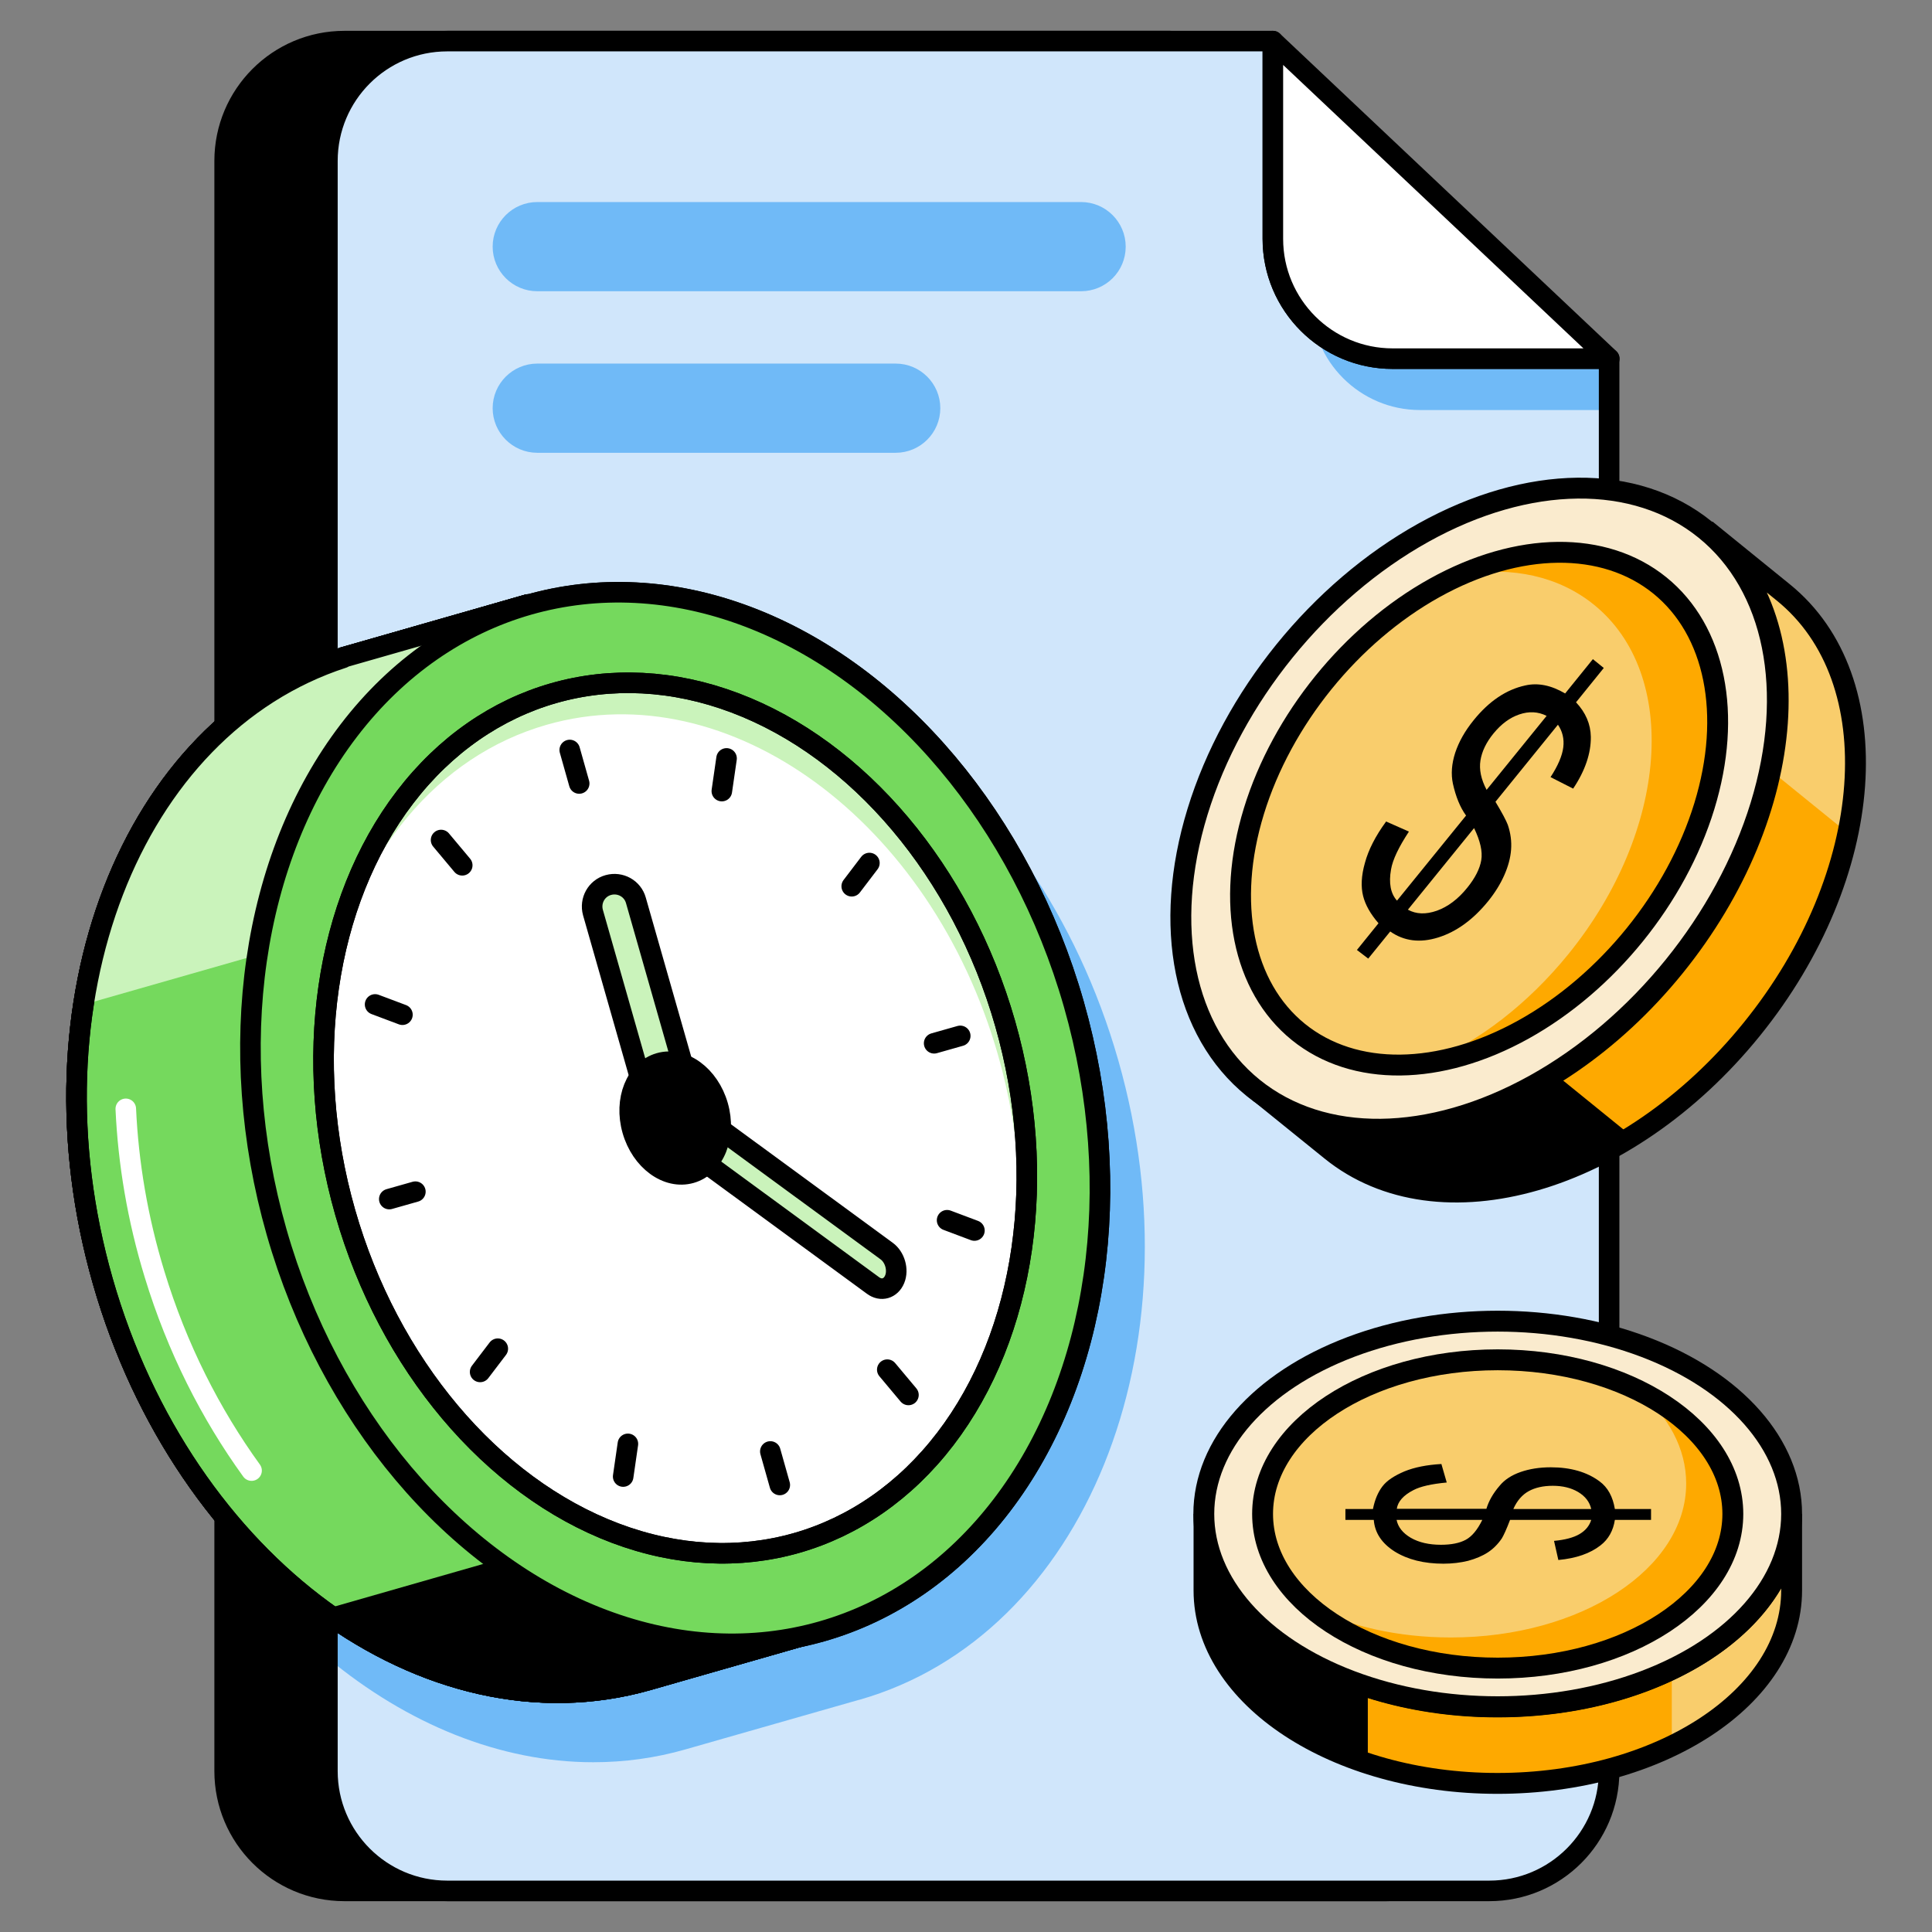 <?xml version="1.0" ?><svg xmlns="http://www.w3.org/2000/svg" xmlns:xlink="http://www.w3.org/1999/xlink" version="1.1" viewBox="0 0 94 94" style="enable-background:new 0 0 94 94;" xml:space="preserve"><rect x="0" y="0" width="94" height="94" fill="#808080" stroke="none"/><style type="text/css">
	.st0{display:none;}
	.st1{display:inline;fill:#FEA900;}
	.st2{display:inline;}
	.st3{display:inline;fill:#F9CD6C;}
	.st4{display:inline;fill:none;stroke:#000000;stroke-width:0.25;stroke-miterlimit:10;}
	.st5{stroke:#000000;stroke-linecap:round;stroke-linejoin:round;stroke-miterlimit:10;}
	.st6{opacity:0.2;stroke:#000000;stroke-linecap:round;stroke-linejoin:round;stroke-miterlimit:10;}
	.st7{fill:#F12A00;stroke:#000000;stroke-linecap:round;stroke-linejoin:round;stroke-miterlimit:10;}
	.st8{fill:#FBECCF;stroke:#000000;stroke-linecap:round;stroke-linejoin:round;stroke-miterlimit:10;}
	.st9{opacity:0.2;fill:#F12A00;}
	.st10{fill:#F7C86C;stroke:#000000;stroke-linecap:round;stroke-linejoin:round;stroke-miterlimit:10;}
	.st11{fill:none;stroke:#000000;stroke-linecap:round;stroke-linejoin:round;stroke-miterlimit:10;}
	.st12{display:inline;stroke:#000000;stroke-linecap:round;stroke-linejoin:round;stroke-miterlimit:10;}
	.st13{fill:#FAAC01;stroke:#000000;stroke-linecap:round;stroke-linejoin:round;stroke-miterlimit:10;}
	.st14{fill:#FAAC01;}
	.st15{display:inline;fill:#FAEBCE;stroke:#000000;stroke-width:0.25;stroke-miterlimit:10;}
	.st16{display:inline;fill:none;stroke:#000000;stroke-width:1.016;stroke-miterlimit:10;}
	.st17{display:inline;fill:#FAEBCE;stroke:#000000;stroke-width:1.016;stroke-miterlimit:10;}
	.st18{fill:#FEA900;}
	.st19{fill:#F9CD6C;}
	.st20{fill:none;stroke:#000000;stroke-width:1.016;stroke-miterlimit:10;}
	.st21{fill:#FAEBCE;stroke:#000000;stroke-width:1.016;stroke-miterlimit:10;}
	.st22{display:inline;fill:#FAEBCE;}
	.st23{fill:#008FF5;stroke:#000000;stroke-linecap:round;stroke-linejoin:round;stroke-miterlimit:10;}
	.st24{fill:#D0E6FB;stroke:#000000;stroke-linecap:round;stroke-linejoin:round;stroke-miterlimit:10;}
	.st25{fill:#FFFFFF;stroke:#000000;stroke-linecap:round;stroke-linejoin:round;stroke-miterlimit:10;}
	.st26{fill:#75D95D;stroke:#000000;stroke-linecap:round;stroke-linejoin:round;stroke-miterlimit:10;}
	.st27{fill:#CAF3BB;}
	.st28{fill:#FFFFFF;}
	.st29{fill:#CAF3BB;stroke:#000000;stroke-linecap:round;stroke-linejoin:round;stroke-miterlimit:10;}
	.st30{display:inline;fill:#D0E6FB;stroke:#000000;stroke-linecap:round;stroke-linejoin:round;stroke-miterlimit:10;}
	.st31{stroke:#FFFFFF;stroke-linecap:round;stroke-linejoin:round;stroke-miterlimit:10;}
	.st32{fill:#B4B2FB;stroke:#000000;stroke-linecap:round;stroke-linejoin:round;stroke-miterlimit:10;}
	.st33{fill:#018BEE;}
	.st34{display:inline;fill:none;stroke:#000000;stroke-linecap:round;stroke-linejoin:round;stroke-miterlimit:10;}
	.st35{fill:#75D95D;}
	.st36{fill:#4949F7;stroke:#000000;stroke-linecap:round;stroke-linejoin:round;stroke-miterlimit:10;}
	.st37{fill:#D0E6FB;}
	.st38{fill:#6FBBF7;stroke:#000000;stroke-linecap:round;stroke-linejoin:round;stroke-miterlimit:10;}
	.st39{fill:#018BEE;stroke:#000000;stroke-linecap:round;stroke-linejoin:round;stroke-miterlimit:10;}
	.st40{fill:#B4B2FB;}
	.st41{fill:#E8E9FE;}
	.st42{fill:#B4B2FB;stroke:#000F24;stroke-miterlimit:10;}
	.st43{stroke:#000000;stroke-miterlimit:10;}
	.st44{fill:#E8E9FE;stroke:#000000;stroke-linecap:round;stroke-linejoin:round;stroke-miterlimit:10;}
	.st45{opacity:0.3;fill:#018BEE;}
	.st46{fill:#6FBBF7;}
	.st47{fill:#FAAC01;stroke:#FFFFFF;stroke-linecap:round;stroke-linejoin:round;stroke-miterlimit:10;}
	.st48{fill:#006A2F;}
	.st49{opacity:0.1;}
	.st50{fill:#FCD4CA;stroke:#000000;stroke-linecap:round;stroke-linejoin:round;stroke-miterlimit:10;}
	.st51{fill:#006A2F;stroke:#000000;stroke-linecap:round;stroke-linejoin:round;stroke-miterlimit:10;}
	.st52{fill:#4949F7;}
	.st53{fill:#F12A00;}
	.st54{fill:#D0E6FB;stroke:#018BEE;stroke-linecap:round;stroke-linejoin:round;stroke-miterlimit:10;}
	.st55{fill:#9CD7FF;}
	.st56{fill:#F7C86C;}
	.st57{opacity:0.3;stroke:#000000;stroke-linecap:round;stroke-linejoin:round;stroke-miterlimit:10;}
	.st58{opacity:0.1;stroke:#000000;stroke-linecap:round;stroke-linejoin:round;stroke-miterlimit:10;}
	.st59{opacity:0.3;fill:#006A2F;}
	.st60{stroke:#000000;stroke-width:1.083;stroke-linecap:round;stroke-linejoin:round;stroke-miterlimit:10;}
	.st61{fill:#D0E6FB;stroke:#000000;stroke-width:1.083;stroke-linecap:round;stroke-linejoin:round;stroke-miterlimit:10;}
	.st62{fill:#6FBBF7;stroke:#000000;stroke-width:1.083;stroke-linecap:round;stroke-linejoin:round;stroke-miterlimit:10;}
	.st63{fill:none;stroke:#000000;stroke-width:1.083;stroke-linecap:round;stroke-linejoin:round;stroke-miterlimit:10;}
	.st64{fill:#CAF3BB;stroke:#000000;stroke-width:0.788;stroke-linecap:round;stroke-linejoin:round;stroke-miterlimit:10;}
	.st65{fill:#6FBBF7;stroke:#FFFFFF;stroke-linecap:round;stroke-linejoin:round;stroke-miterlimit:10;}
	.st66{opacity:0.2;}
	.st67{stroke:#E8E9FE;stroke-linecap:round;stroke-linejoin:round;stroke-miterlimit:10;}
	.st68{fill:#FCD4CA;}
	.st69{fill:#FBECCF;}
	.st70{opacity:0.1;fill:#F12A00;}
	.st71{opacity:0.5;stroke:#000000;stroke-linecap:round;stroke-linejoin:round;stroke-miterlimit:10;}
	.st72{fill:#6FBBF7;stroke:#E8E9FE;stroke-linecap:round;stroke-linejoin:round;stroke-miterlimit:10;}
	.st73{opacity:0.5;fill:#D0E6FB;}
	.st74{fill:#70BAF7;}
	.st75{fill:none;stroke:#FFFFFF;stroke-linecap:round;stroke-linejoin:round;stroke-miterlimit:10;}
	.st76{fill:#70BAF7;stroke:#70BAF7;stroke-linecap:round;stroke-linejoin:round;stroke-miterlimit:10;}
	.st77{fill:#018BEE;stroke:#018BEE;stroke-linecap:round;stroke-linejoin:round;stroke-miterlimit:10;}
	.st78{fill:#70BAF7;stroke:#000000;stroke-linecap:round;stroke-linejoin:round;stroke-miterlimit:10;}
	.st79{fill:#F9CD6C;stroke:#000000;stroke-linecap:round;stroke-linejoin:round;stroke-miterlimit:10;}
	.st80{fill:none;}
	.st81{fill:#006A2F;stroke:#006A2F;stroke-miterlimit:10;}
	.st82{fill:#B4DFFC;}
	.st83{fill:#6FBBF7;stroke:#018BEE;stroke-linecap:round;stroke-linejoin:round;stroke-miterlimit:10;}
	.st84{fill:none;stroke:#FBECCF;stroke-linecap:round;stroke-linejoin:round;stroke-miterlimit:10;}
	.st85{fill:none;stroke:#018BEE;stroke-linecap:round;stroke-linejoin:round;stroke-miterlimit:10;}
	.st86{fill:#010101;stroke:#FFFFFF;stroke-linecap:round;stroke-linejoin:round;stroke-miterlimit:10;}
	.st87{fill:#010101;stroke:#000000;stroke-linecap:round;stroke-linejoin:round;stroke-miterlimit:10;}
	.st88{fill:#75D95D;stroke:#FFFFFF;stroke-linecap:round;stroke-linejoin:round;stroke-miterlimit:10;}
	.st89{fill:#94F279;stroke:#000000;stroke-linecap:round;stroke-linejoin:round;stroke-miterlimit:10;}
	.st90{fill:#8C8CF9;}
	.st91{fill:#008FF5;}
	.st92{fill:#8CD8F9;}
	.st93{fill:#FFC043;}
	.st94{fill:#94F279;}
	.st95{fill:#FF3D1D;}
	.st96{fill:#31B1FF;}
	.st97{fill:#FFCF7B;}
	.st98{fill:#B2FF99;}
	.st99{fill:#D7D7FF;}
	.st100{fill:#FF7C6E;}
	.st101{fill:#5CC9FF;}
	.st102{fill:#F12A00;stroke:#FFFFFF;stroke-linecap:round;stroke-linejoin:round;stroke-miterlimit:10;}
	.st103{fill:#F7C86C;stroke:#000000;stroke-width:1.016;stroke-miterlimit:10;}
</style><g id="Refrences" class="st0"/><g id="Tittle"/><g id="Icons"><g><g><path class="st5" d="M56.93,15.62V2H16.76c-3.22,0-5.83,2.61-5.83,5.83v78.34c0,3.22,2.61,5.83,5.83,5.83h50.7     c3.22,0,5.83-2.61,5.83-5.83V17.45H62.76C59.54,17.45,56.93,18.84,56.93,15.62z"/><path class="st37" d="M61.93,11.62V2H21.76c-3.22,0-5.83,2.61-5.83,5.83v78.34c0,3.22,2.61,5.83,5.83,5.83h50.7     c3.22,0,5.83-2.61,5.83-5.83V17.45H67.76C64.54,17.45,61.93,14.84,61.93,11.62z"/><path class="st74" d="M54.41,51.59C50.4,37.57,38.23,28.7,27.28,31.83c0,0,0,0-0.01,0l-9.01,2.58c-0.05,0.01-0.09,0.04-0.13,0.06     c-0.76,0.25-1.49,0.57-2.2,0.92v45.27c3.88,3.22,8.4,5.08,12.93,5.08c1.51,0,3.02-0.2,4.51-0.63l8.4-2.4     c0.02,0,0.03-0.01,0.05-0.01C52.77,79.57,58.42,65.62,54.41,51.59z"/><path class="st74" d="M63.8,6.29v8.37c0,2.92,2.37,5.29,5.29,5.29h9.2v-2.5L63.8,6.29z"/><path class="st11" d="M61.93,11.62V2H21.76c-3.22,0-5.83,2.61-5.83,5.83v78.34c0,3.22,2.61,5.83,5.83,5.83h50.7     c3.22,0,5.83-2.61,5.83-5.83V17.45H67.76C64.54,17.45,61.93,14.84,61.93,11.62z"/><path class="st25" d="M61.93,2v9.62c0,3.22,2.61,5.83,5.83,5.83H78.3L61.93,2z"/><path class="st26" d="M43.76,51.25c2.83,9.88,0.81,19.7-4.51,25.58l0.71,2.5l-8.45,2.42C20.81,84.8,8.94,76.11,5,62.33     C1.13,48.79,6.35,35.37,16.69,32.01l-0.01-0.02l9.01-2.58l0.71,2.5C34.03,34.1,40.93,41.36,43.76,51.25z"/><path d="M15.7,78.33c4.8,3.52,10.46,4.94,15.82,3.4l8.45-2.42l-0.71-2.5c1.61-1.78,2.92-3.94,3.88-6.34L15.7,78.33z"/><path class="st27" d="M37.43,39.34c-3.14-3.66-6.98-6.27-11.03-7.43l-0.71-2.5l-9.01,2.58l0.01,0.02     C9.89,34.22,5.3,40.79,4.06,48.88L37.43,39.34z"/><path class="st11" d="M43.76,51.25c2.83,9.88,0.81,19.7-4.51,25.58l0.71,2.5l-8.45,2.42C20.81,84.8,8.94,76.11,5,62.33     C1.13,48.79,6.35,35.37,16.69,32.01l-0.01-0.02l9.01-2.58l0.71,2.5C34.03,34.1,40.93,41.36,43.76,51.25z"/><path class="st75" d="M6.12,53.95c0.12,2.63,0.57,5.34,1.4,8.05c1.09,3.58,2.73,6.8,4.72,9.55"/><ellipse transform="matrix(0.962 -0.275 0.275 0.962 -13.683 11.122)" class="st26" cx="32.83" cy="54.37" rx="20.16" ry="25.96"/><ellipse transform="matrix(0.962 -0.275 0.275 0.962 -13.683 11.122)" class="st28" cx="32.83" cy="54.37" rx="16.69" ry="21.49"/><path class="st27" d="M49.3,62.72c0.58-3.55,0.38-7.46-0.74-11.38C45.3,39.93,35.47,32.73,26.61,35.26     c-5.36,1.53-9.15,6.27-10.56,12.31c1.11-6.77,5.06-12.21,10.88-13.87c8.86-2.53,18.69,4.66,21.96,16.08     C50.17,54.29,50.24,58.79,49.3,62.72z"/><ellipse transform="matrix(0.962 -0.275 0.275 0.962 -13.683 11.122)" class="st11" cx="32.83" cy="54.37" rx="16.69" ry="21.49"/><ellipse transform="matrix(0.962 -0.275 0.275 0.962 -13.683 11.122)" class="st11" cx="32.83" cy="54.37" rx="16.69" ry="21.49"/><line class="st25" x1="27.72" y1="36.49" x2="28.18" y2="38.12"/><line class="st25" x1="37.48" y1="70.62" x2="37.94" y2="72.25"/><line class="st25" x1="46.72" y1="50.4" x2="45.45" y2="50.76"/><line class="st25" x1="20.21" y1="57.98" x2="18.94" y2="58.34"/><line class="st25" x1="23.36" y1="66.75" x2="24.22" y2="65.62"/><line class="st25" x1="41.44" y1="43.12" x2="42.3" y2="41.99"/><line class="st25" x1="21.46" y1="40.87" x2="22.49" y2="42.1"/><line class="st25" x1="43.17" y1="66.64" x2="44.2" y2="67.87"/><line class="st25" x1="47.41" y1="59.87" x2="46.08" y2="59.37"/><line class="st25" x1="19.58" y1="49.37" x2="18.25" y2="48.87"/><line class="st25" x1="30.32" y1="71.84" x2="30.55" y2="70.25"/><line class="st25" x1="35.12" y1="38.49" x2="35.35" y2="36.9"/><path class="st29" d="M33.87,54.07l-2.09,0.6L28.85,44.4c-0.16-0.58,0.17-1.18,0.75-1.34h0c0.58-0.16,1.18,0.17,1.34,0.75     L33.87,54.07z"/><path class="st29" d="M32.93,53.39l10.21,7.48c0.4,0.29,0.58,0.91,0.39,1.37l0,0c-0.19,0.46-0.66,0.6-1.06,0.3l-10.21-7.48"/><ellipse transform="matrix(0.962 -0.275 0.275 0.962 -13.683 11.122)" class="st5" cx="32.83" cy="54.37" rx="2.16" ry="2.78"/><path class="st26" d="M43.76,51.25c2.83,9.88,0.81,19.7-4.51,25.58l0.71,2.5l-8.45,2.42C20.81,84.8,8.94,76.11,5,62.33     C1.13,48.79,6.35,35.37,16.69,32.01l-0.01-0.02l9.01-2.58l0.71,2.5C34.03,34.1,40.93,41.36,43.76,51.25z"/><path d="M15.7,78.33c4.8,3.52,10.46,4.94,15.82,3.4l8.45-2.42l-0.71-2.5c1.61-1.78,2.92-3.94,3.88-6.34L15.7,78.33z"/><path class="st27" d="M37.43,39.34c-3.14-3.66-6.98-6.27-11.03-7.43l-0.71-2.5l-9.01,2.58l0.01,0.02     C9.89,34.22,5.3,40.79,4.06,48.88L37.43,39.34z"/><path class="st11" d="M43.76,51.25c2.83,9.88,0.81,19.7-4.51,25.58l0.71,2.5l-8.45,2.42C20.81,84.8,8.94,76.11,5,62.33     C1.13,48.79,6.35,35.37,16.69,32.01l-0.01-0.02l9.01-2.58l0.71,2.5C34.03,34.1,40.93,41.36,43.76,51.25z"/><path class="st75" d="M6.12,53.95c0.12,2.63,0.57,5.34,1.4,8.05c1.09,3.58,2.73,6.8,4.72,9.55"/><ellipse transform="matrix(0.962 -0.275 0.275 0.962 -13.683 11.122)" class="st26" cx="32.83" cy="54.37" rx="20.16" ry="25.96"/><ellipse transform="matrix(0.962 -0.275 0.275 0.962 -13.683 11.122)" class="st28" cx="32.83" cy="54.37" rx="16.69" ry="21.49"/><path class="st27" d="M49.3,62.72c0.58-3.55,0.38-7.46-0.74-11.38C45.3,39.93,35.47,32.73,26.61,35.26     c-5.36,1.53-9.15,6.27-10.56,12.31c1.11-6.77,5.06-12.21,10.88-13.87c8.86-2.53,18.69,4.66,21.96,16.08     C50.17,54.29,50.24,58.79,49.3,62.72z"/><ellipse transform="matrix(0.962 -0.275 0.275 0.962 -13.683 11.122)" class="st11" cx="32.83" cy="54.37" rx="16.69" ry="21.49"/><ellipse transform="matrix(0.962 -0.275 0.275 0.962 -13.683 11.122)" class="st11" cx="32.83" cy="54.37" rx="16.69" ry="21.49"/><line class="st25" x1="27.72" y1="36.49" x2="28.18" y2="38.12"/><line class="st25" x1="37.48" y1="70.62" x2="37.94" y2="72.25"/><line class="st25" x1="46.72" y1="50.4" x2="45.45" y2="50.76"/><line class="st25" x1="20.21" y1="57.98" x2="18.94" y2="58.34"/><line class="st25" x1="23.36" y1="66.75" x2="24.22" y2="65.62"/><line class="st25" x1="41.44" y1="43.12" x2="42.3" y2="41.99"/><line class="st25" x1="21.46" y1="40.87" x2="22.49" y2="42.1"/><line class="st25" x1="43.17" y1="66.64" x2="44.2" y2="67.87"/><line class="st25" x1="47.41" y1="59.87" x2="46.08" y2="59.37"/><line class="st25" x1="19.58" y1="49.37" x2="18.25" y2="48.87"/><line class="st25" x1="30.32" y1="71.84" x2="30.55" y2="70.25"/><line class="st25" x1="35.12" y1="38.49" x2="35.35" y2="36.9"/><path class="st29" d="M33.87,54.07l-2.09,0.6L28.85,44.4c-0.16-0.58,0.17-1.18,0.75-1.34h0c0.58-0.16,1.18,0.17,1.34,0.75     L33.87,54.07z"/><path class="st29" d="M32.93,53.39l10.21,7.48c0.4,0.29,0.58,0.91,0.39,1.37l0,0c-0.19,0.46-0.66,0.6-1.06,0.3l-10.21-7.48"/><ellipse transform="matrix(0.962 -0.275 0.275 0.962 -13.683 11.122)" class="st5" cx="32.83" cy="54.37" rx="2.16" ry="2.78"/><path class="st76" d="M52.6,13.67H26.14c-0.92,0-1.67-0.75-1.67-1.67v0c0-0.92,0.75-1.67,1.67-1.67H52.6     c0.92,0,1.67,0.75,1.67,1.67v0C54.27,12.93,53.52,13.67,52.6,13.67z"/><path class="st76" d="M43.58,21.53H26.14c-0.92,0-1.67-0.75-1.67-1.67v0c0-0.92,0.75-1.67,1.67-1.67h17.44     c0.92,0,1.67,0.75,1.67,1.67v0C45.25,20.78,44.5,21.53,43.58,21.53z"/></g><g><path class="st18" d="M85.23,50.08C79.17,57.57,70,60.22,64.76,55.97L61,52.93c5.24,4.24,14.41,1.59,20.47-5.89     c6.08-7.51,6.76-17.03,1.53-21.27l3.76,3.05C91.99,33.05,91.31,42.57,85.23,50.08z"/><path d="M75.63,52.23c-5.18,3.23-10.9,3.72-14.63,0.7l3.76,3.05c3.73,3.02,9.46,2.53,14.63-0.7L75.63,52.23z"/><path class="st19" d="M86.14,37.48l3.76,3.05c0.99-4.75-0.01-9.18-3.14-11.72l-3.76-3.05C86.13,28.3,87.13,32.73,86.14,37.48z"/><path class="st20" d="M85.23,50.08C79.17,57.57,70,60.22,64.76,55.97L61,52.93c5.24,4.24,14.41,1.59,20.47-5.89     c6.08-7.51,6.76-17.03,1.53-21.27l3.76,3.05C91.99,33.05,91.31,42.57,85.23,50.08z"/><ellipse transform="matrix(0.629 -0.777 0.777 0.629 -3.892 70.531)" class="st21" cx="71.99" cy="39.35" rx="17.48" ry="12.19"/><ellipse transform="matrix(0.629 -0.777 0.777 0.629 -3.892 70.531)" class="st19" cx="71.99" cy="39.35" rx="13.98" ry="9.75"/><path class="st18" d="M79.56,45.49c-2.88,3.56-6.62,5.75-10.05,6.22c2.43-1.03,4.82-2.85,6.8-5.29c4.88-6.02,5.42-13.62,1.24-17     c-1.72-1.39-3.97-1.86-6.37-1.48c3.52-1.55,7.13-1.48,9.63,0.54C84.98,31.87,84.43,39.47,79.56,45.49z"/><ellipse transform="matrix(0.629 -0.777 0.777 0.629 -3.892 70.531)" class="st20" cx="71.99" cy="39.35" rx="13.98" ry="9.75"/><g><path d="M66.02,46.22l1.05-1.3c-0.39-0.45-0.64-0.89-0.75-1.33s-0.09-0.98,0.09-1.61c0.17-0.63,0.51-1.3,1.03-2.01l1.11,0.49      c-0.5,0.76-0.79,1.37-0.87,1.84c-0.12,0.67-0.02,1.18,0.29,1.52l3.36-4.14c-0.29-0.4-0.5-0.92-0.64-1.55      c-0.1-0.47-0.06-0.97,0.11-1.5c0.18-0.54,0.47-1.06,0.9-1.59c0.75-0.93,1.59-1.49,2.51-1.69c0.62-0.14,1.26-0.01,1.94,0.39      l1.35-1.67l0.53,0.43l-1.35,1.67c0.47,0.5,0.71,1.06,0.72,1.68c0.01,0.79-0.27,1.64-0.86,2.52l-1.1-0.56      c0.36-0.55,0.57-1.04,0.62-1.45s-0.04-0.78-0.26-1.1l-3.04,3.75c0.32,0.53,0.52,0.91,0.6,1.12c0.14,0.41,0.19,0.81,0.16,1.21      c-0.03,0.4-0.14,0.81-0.33,1.24c-0.19,0.43-0.45,0.85-0.78,1.26c-0.73,0.9-1.54,1.49-2.43,1.77c-0.89,0.28-1.67,0.18-2.34-0.29      l-1.07,1.32L66.02,46.22z M75.25,34.83c-0.42-0.21-0.86-0.23-1.33-0.07c-0.47,0.16-0.88,0.47-1.25,0.92      c-0.36,0.44-0.57,0.88-0.64,1.32c-0.07,0.44,0.03,0.92,0.3,1.43L75.25,34.83z M68.5,44.26c0.4,0.22,0.87,0.24,1.41,0.05      c0.53-0.19,1.03-0.56,1.48-1.12c0.38-0.47,0.61-0.92,0.68-1.34c0.07-0.42-0.05-0.94-0.35-1.56L68.5,44.26z"/></g></g><g><path class="st18" d="M72.86,86.77c-7.88,0-14.28-4.2-14.28-9.39l0-3.72c0,5.18,6.4,9.39,14.28,9.39c7.9,0,14.31-4.2,14.31-9.39     l0,3.72C87.17,82.57,80.77,86.77,72.86,86.77z"/><path d="M66.55,82.07c-4.72-1.53-7.98-4.72-7.98-8.41l0,3.72c0,3.69,3.26,6.88,7.98,8.41V82.07z"/><path class="st19" d="M81.34,81.22v3.72c3.53-1.71,5.83-4.45,5.83-7.55l0-3.72C87.17,76.76,84.87,79.51,81.34,81.22z"/><path class="st20" d="M72.86,86.77c-7.88,0-14.28-4.2-14.28-9.39l0-3.72c0,5.18,6.4,9.39,14.28,9.39c7.9,0,14.31-4.2,14.31-9.39     l0,3.72C87.17,82.57,80.77,86.77,72.86,86.77z"/><ellipse class="st21" cx="72.87" cy="73.66" rx="14.3" ry="9.38"/><ellipse class="st19" cx="72.87" cy="73.66" rx="11.44" ry="7.5"/><path class="st18" d="M72.86,81.16c-3.75,0-7.06-1.18-9.13-2.99c1.91,0.95,4.29,1.5,6.86,1.5c6.34,0,11.45-3.35,11.45-7.49     c0-1.7-0.86-3.28-2.34-4.53c2.79,1.36,4.61,3.55,4.61,6.02C84.31,77.81,79.2,81.16,72.86,81.16z"/><ellipse class="st20" cx="72.87" cy="73.66" rx="11.44" ry="7.5"/><g><path d="M65.43,73.42h1.37c0.09-0.45,0.24-0.81,0.46-1.1s0.58-0.52,1.07-0.73c0.49-0.2,1.09-0.32,1.8-0.36l0.26,0.9      c-0.74,0.07-1.28,0.19-1.62,0.37c-0.49,0.25-0.76,0.56-0.81,0.91l4.36,0c0.11-0.37,0.32-0.75,0.65-1.13      c0.24-0.29,0.58-0.51,1.01-0.66c0.43-0.15,0.92-0.23,1.47-0.23c0.97,0,1.76,0.23,2.37,0.68c0.41,0.3,0.65,0.75,0.75,1.35h1.76      v0.53h-1.76c-0.08,0.52-0.31,0.94-0.7,1.24c-0.5,0.39-1.18,0.63-2.05,0.71l-0.21-0.93c0.54-0.05,0.95-0.16,1.24-0.33      c0.29-0.17,0.48-0.4,0.57-0.69h-3.95c-0.17,0.45-0.31,0.75-0.4,0.9c-0.19,0.28-0.42,0.51-0.68,0.68s-0.59,0.31-0.96,0.41      c-0.37,0.09-0.77,0.14-1.2,0.14c-0.95,0-1.74-0.2-2.37-0.59c-0.63-0.4-0.97-0.91-1.02-1.54h-1.38V73.42z M77.42,73.42      c-0.08-0.35-0.29-0.62-0.64-0.83c-0.34-0.2-0.75-0.3-1.23-0.3c-0.47,0-0.86,0.09-1.17,0.26c-0.31,0.17-0.57,0.46-0.75,0.87      H77.42z M67.95,73.95c0.07,0.35,0.3,0.64,0.69,0.87c0.4,0.23,0.89,0.34,1.47,0.34c0.5,0,0.9-0.08,1.2-0.24      c0.3-0.16,0.57-0.48,0.81-0.97L67.95,73.95z"/></g></g></g></g><g id="Layer_4"/></svg>